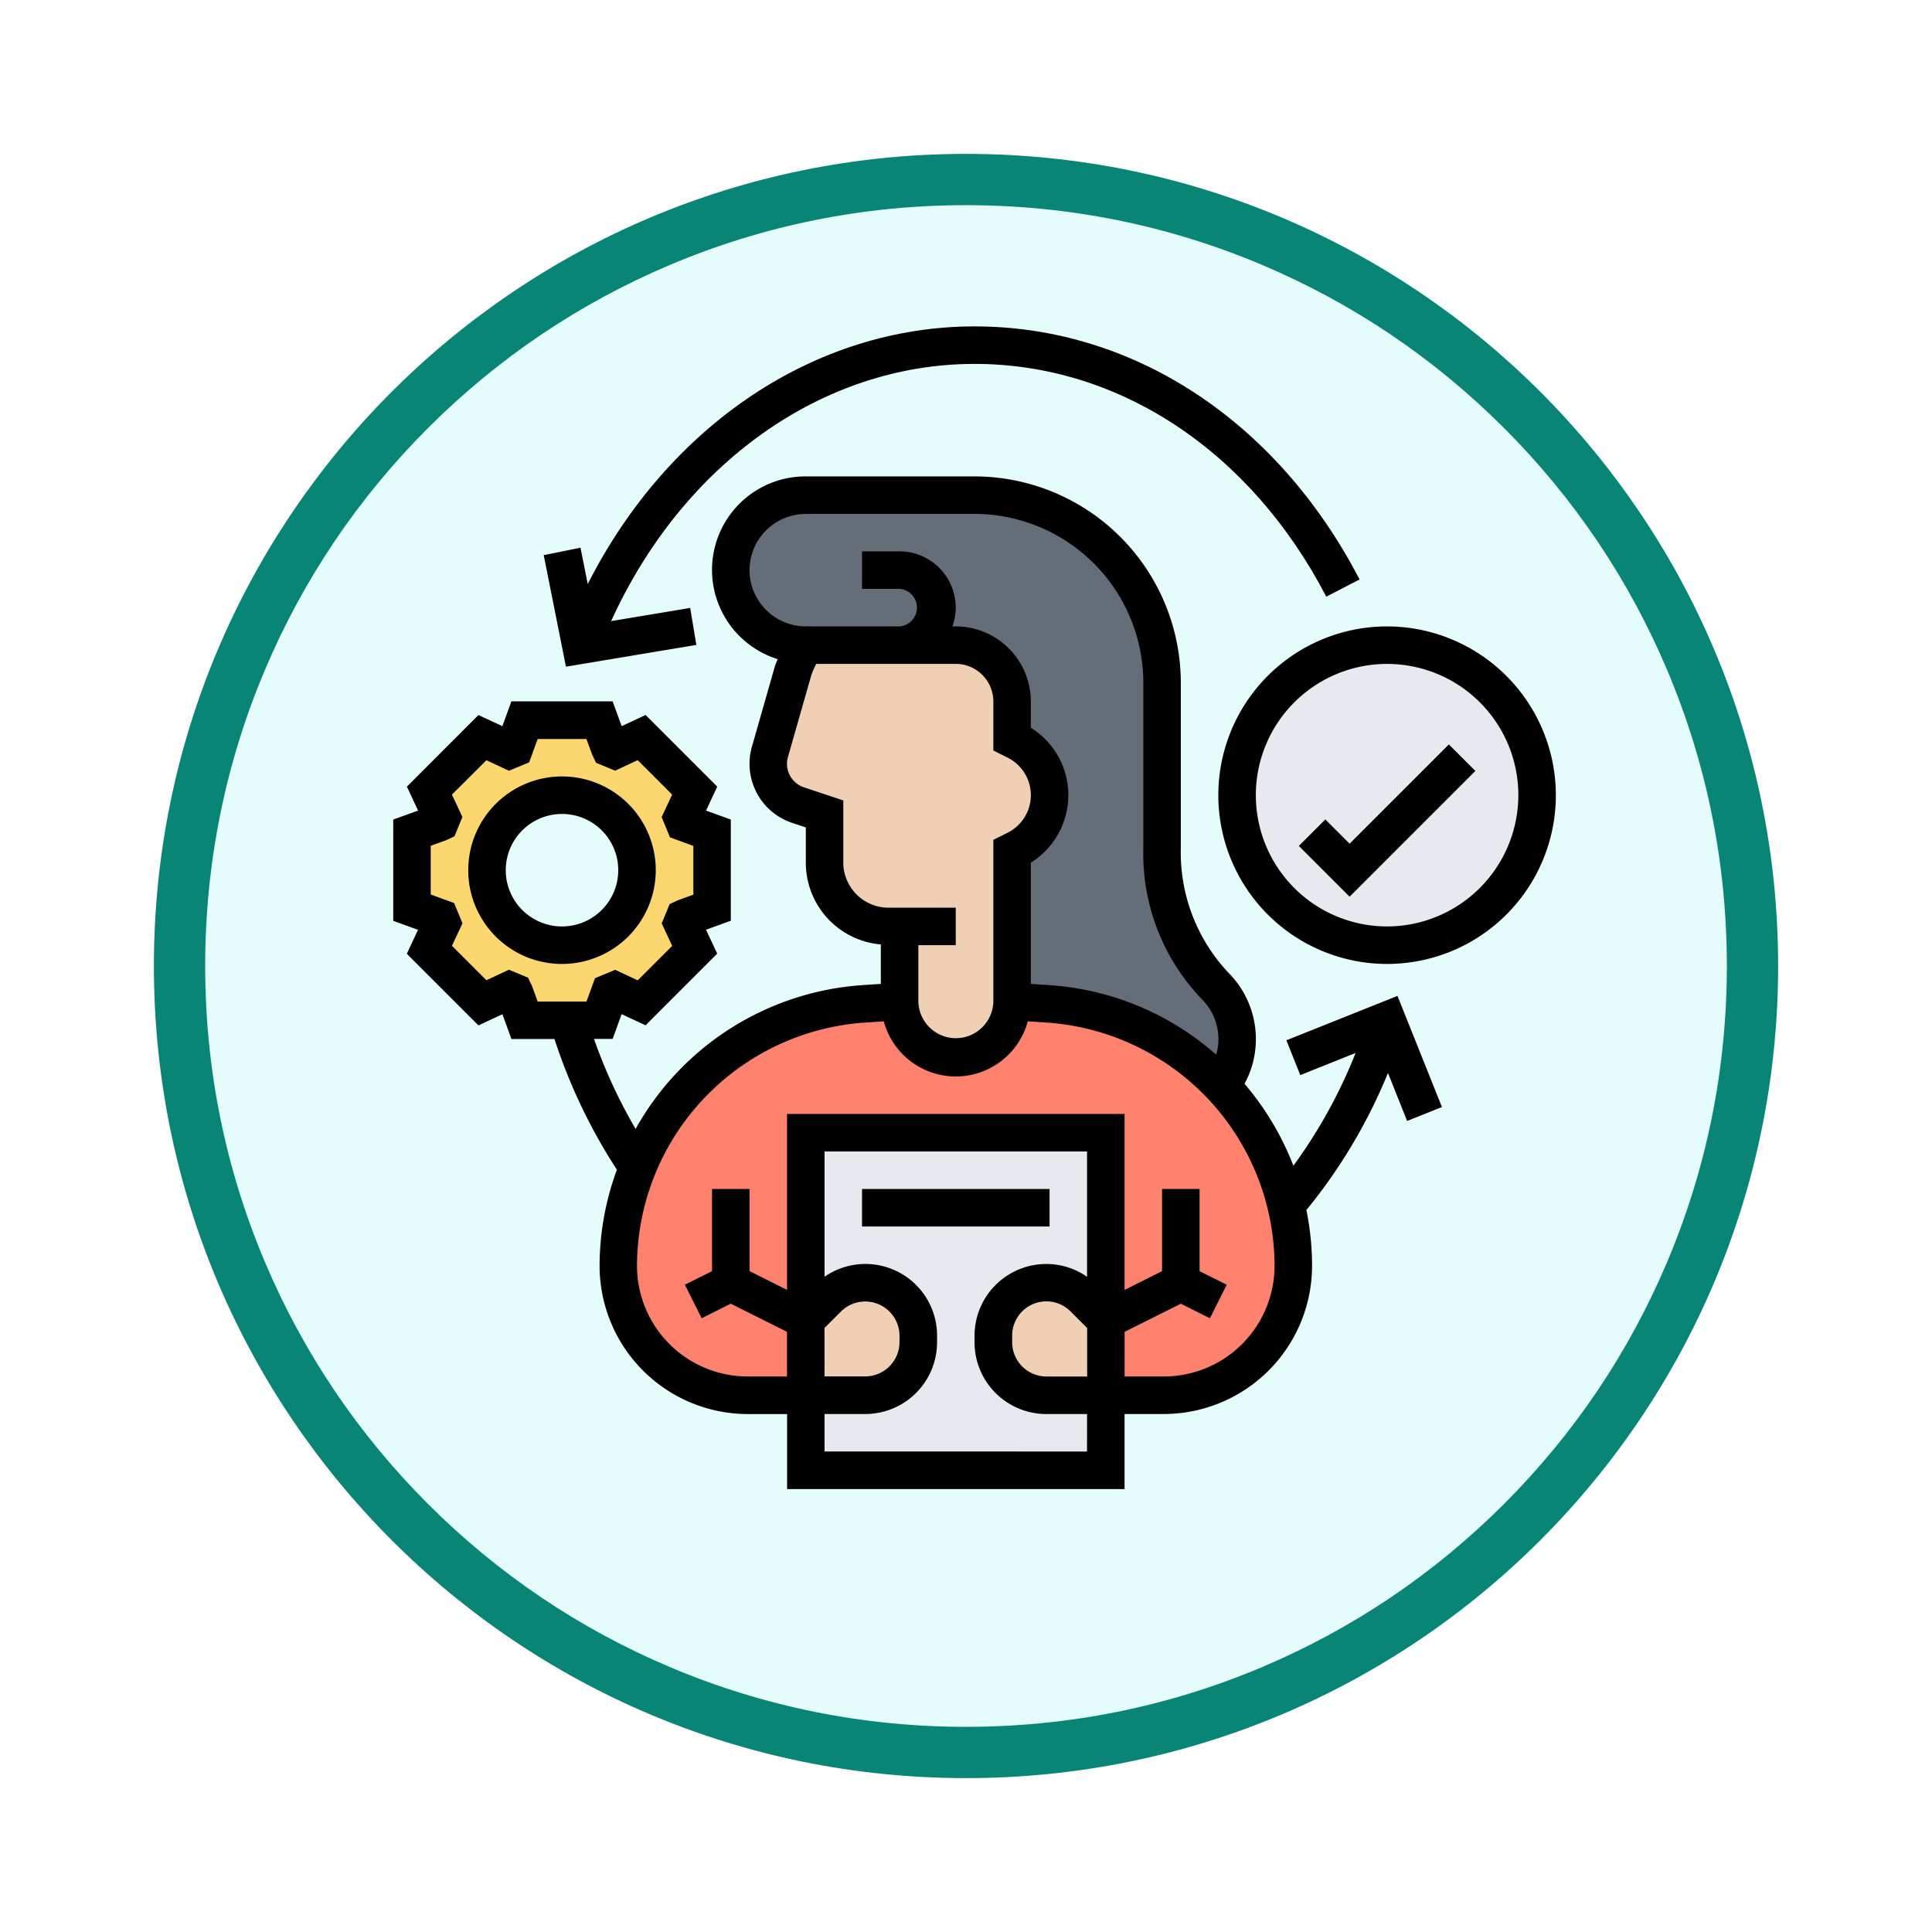 <svg xmlns="http://www.w3.org/2000/svg" xmlns:xlink="http://www.w3.org/1999/xlink" width="113" height="113" viewBox="0 0 113 113">
  <defs>
    <filter id="Trazado_982547" x="0" y="0" width="113" height="113" filterUnits="userSpaceOnUse">
      <feOffset dy="3" input="SourceAlpha"/>
      <feGaussianBlur stdDeviation="3" result="blur"/>
      <feFlood flood-opacity="0.161"/>
      <feComposite operator="in" in2="blur"/>
      <feComposite in="SourceGraphic"/>
    </filter>
  </defs>
  <g id="Grupo_1208377" data-name="Grupo 1208377" transform="translate(-586 -3978.91)">
    <g id="Grupo_1208122" data-name="Grupo 1208122" transform="translate(0 -1922.377)">
      <g id="Grupo_1202433" data-name="Grupo 1202433" transform="translate(-0.56 1255.773)">
        <g id="Grupo_1202054" data-name="Grupo 1202054" transform="translate(0 3240.511)">
          <g id="Grupo_1177897" data-name="Grupo 1177897" transform="translate(595.561 1411.003)">
            <g id="Grupo_1172010" data-name="Grupo 1172010" transform="translate(0)">
              <g id="Grupo_1171046" data-name="Grupo 1171046">
                <g id="Grupo_1148525" data-name="Grupo 1148525">
                  <g transform="matrix(1, 0, 0, 1, -9, -6)" filter="url(#Trazado_982547)">
                    <g id="Trazado_982547-2" data-name="Trazado 982547" transform="translate(9 6)" fill="#e5fdfa">
                      <path d="M 47.5 93.5 C 41.289 93.5 35.265 92.284 29.595 89.886 C 24.118 87.569 19.198 84.252 14.973 80.027 C 10.748 75.802 7.431 70.882 5.114 65.405 C 2.716 59.735 1.5 53.711 1.5 47.5 C 1.5 41.289 2.716 35.265 5.114 29.595 C 7.431 24.118 10.748 19.198 14.973 14.973 C 19.198 10.748 24.118 7.431 29.595 5.114 C 35.265 2.716 41.289 1.5 47.5 1.5 C 53.711 1.5 59.735 2.716 65.405 5.114 C 70.882 7.431 75.802 10.748 80.027 14.973 C 84.252 19.198 87.569 24.118 89.886 29.595 C 92.284 35.265 93.5 41.289 93.5 47.5 C 93.5 53.711 92.284 59.735 89.886 65.405 C 87.569 70.882 84.252 75.802 80.027 80.027 C 75.802 84.252 70.882 87.569 65.405 89.886 C 59.735 92.284 53.711 93.5 47.5 93.5 Z" stroke="none"/>
                      <path d="M 47.5 3 C 41.491 3 35.664 4.176 30.18 6.496 C 24.881 8.737 20.122 11.946 16.034 16.034 C 11.946 20.122 8.737 24.881 6.496 30.18 C 4.176 35.664 3 41.491 3 47.5 C 3 53.509 4.176 59.336 6.496 64.82 C 8.737 70.119 11.946 74.878 16.034 78.966 C 20.122 83.054 24.881 86.263 30.18 88.504 C 35.664 90.824 41.491 92 47.5 92 C 53.509 92 59.336 90.824 64.82 88.504 C 70.119 86.263 74.878 83.054 78.966 78.966 C 83.054 74.878 86.263 70.119 88.504 64.82 C 90.824 59.336 92 53.509 92 47.5 C 92 41.491 90.824 35.664 88.504 30.18 C 86.263 24.881 83.054 20.122 78.966 16.034 C 74.878 11.946 70.119 8.737 64.82 6.496 C 59.336 4.176 53.509 3 47.5 3 M 47.5 0 C 73.734 0 95 21.266 95 47.5 C 95 73.734 73.734 95 47.5 95 C 21.266 95 0 73.734 0 47.5 C 0 21.266 21.266 0 47.5 0 Z" stroke="none" fill="#098576"/>
                    </g>
                  </g>
                </g>
              </g>
            </g>
          </g>
        </g>
      </g>
    </g>
    <g id="preparation_2974264" transform="translate(608 3997)">
      <g id="Grupo_1208375" data-name="Grupo 1208375" transform="translate(2.097 10.871)">
        <g id="Grupo_1208367" data-name="Grupo 1208367" transform="translate(18.645)">
          <path id="Trazado_1048105" data-name="Trazado 1048105" d="M32.161,18.774H23.376A4.387,4.387,0,0,1,23.387,10h9.871A10.972,10.972,0,0,1,44.226,20.968v9.674a11.3,11.3,0,0,0,3.093,8.05,4.4,4.4,0,0,1,1.174,4.146,4.323,4.323,0,0,1-.8,1.678,15.292,15.292,0,0,0-10.123-4.76l-2.117-.143V30.839l.23-.121a3.54,3.54,0,0,0,0-6.339l-.23-.121V22.065a3.286,3.286,0,0,0-3.29-3.29Z" transform="translate(-19 -10)" fill="#656d78"/>
        </g>
        <g id="Grupo_1208368" data-name="Grupo 1208368" transform="translate(48.258 8.774)">
          <ellipse id="Elipse_12549" data-name="Elipse 12549" cx="9" cy="8.5" rx="9" ry="8.5" transform="translate(-0.355 0.355)" fill="#e6e9ed"/>
        </g>
        <g id="Grupo_1208369" data-name="Grupo 1208369" transform="translate(0 13.161)">
          <path id="Trazado_1048106" data-name="Trazado 1048106" d="M19.548,28.581v4.387l-1.623.592c-.044.1-.077.208-.121.307l.724,1.557-3.1,3.1L13.867,37.8c-.1.044-.208.077-.307.121l-.592,1.623H8.581l-.592-1.623c-.1-.044-.208-.077-.307-.121l-1.557.724-3.1-3.1.724-1.557c-.044-.1-.077-.208-.121-.307L2,32.968V28.581l1.623-.592c.044-.1.077-.208.121-.307L3.02,26.124l3.1-3.1,1.557.724c.1-.044.208-.077.307-.121L8.581,22h4.387l.592,1.623c.1.044.208.077.307.121l1.557-.724,3.1,3.1L17.8,27.681c.044.1.077.208.121.307Zm-4.387,2.194a4.387,4.387,0,1,0-4.387,4.387A4.386,4.386,0,0,0,15.161,30.774Z" transform="translate(-2 -22)" fill="#fcd770"/>
        </g>
        <g id="Grupo_1208370" data-name="Grupo 1208370" transform="translate(12.065 29.613)">
          <path id="Trazado_1048107" data-name="Trazado 1048107" d="M41.516,55.645V44.677H23.968V60.032h-3.4A7.569,7.569,0,0,1,13,52.465,15.373,15.373,0,0,1,27.335,37.143L29.452,37a3.29,3.29,0,0,0,6.581,0l2.117.143A15.356,15.356,0,0,1,52.484,52.465a7.564,7.564,0,0,1-7.568,7.568h-3.4Z" transform="translate(-13 -37)" fill="#ff826e"/>
        </g>
        <g id="Grupo_1208371" data-name="Grupo 1208371" transform="translate(23.032 37.29)">
          <path id="Trazado_1048108" data-name="Trazado 1048108" d="M40.548,44V54.968l-1.283-1.283a3.1,3.1,0,0,0-5.3,2.194v.373a3.108,3.108,0,0,0,3.1,3.1h3.477v4.387H23V59.355h3.477a3.108,3.108,0,0,0,3.1-3.1v-.373a3.1,3.1,0,0,0-5.3-2.194L23,54.968V44Z" transform="translate(-23 -44)" fill="#e6e9ed"/>
        </g>
        <g id="Grupo_1208372" data-name="Grupo 1208372" transform="translate(34 46.065)">
          <path id="Trazado_1048109" data-name="Trazado 1048109" d="M39.581,54.194v4.387H36.1a3.108,3.108,0,0,1-3.1-3.1V55.1a3.1,3.1,0,0,1,5.3-2.194Z" transform="translate(-33 -52)" fill="#f0d0b4"/>
        </g>
        <g id="Grupo_1208373" data-name="Grupo 1208373" transform="translate(23.032 46.065)">
          <path id="Trazado_1048110" data-name="Trazado 1048110" d="M29.581,55.1v.373a3.108,3.108,0,0,1-3.1,3.1H23V54.194l1.283-1.283a3.1,3.1,0,0,1,5.3,2.194Z" transform="translate(-23 -52)" fill="#f0d0b4"/>
        </g>
        <g id="Grupo_1208374" data-name="Grupo 1208374" transform="translate(20.839 8.774)">
          <path id="Trazado_1048111" data-name="Trazado 1048111" d="M35.258,30.065v8.774a3.29,3.29,0,0,1-6.581,0V34.452H28.03a3.745,3.745,0,0,1-3.74-3.74V27.871l-1.546-.515A2.546,2.546,0,0,1,21,24.943a2.467,2.467,0,0,1,.1-.7l1.327-4.661A5.388,5.388,0,0,1,23.183,18h8.785a3.286,3.286,0,0,1,3.29,3.29v2.194l.23.121a3.54,3.54,0,0,1,0,6.339Z" transform="translate(-21 -18)" fill="#f0d0b4"/>
        </g>
      </g>
      <g id="Grupo_1208376" data-name="Grupo 1208376" transform="translate(1 1)">
        <path id="Trazado_1048112" data-name="Trazado 1048112" d="M15.968,30.484a5.484,5.484,0,1,0-5.484,5.484A5.49,5.49,0,0,0,15.968,30.484Zm-5.484,3.29a3.29,3.29,0,1,1,3.29-3.29A3.294,3.294,0,0,1,10.484,33.774Z" transform="translate(-0.613 1.323)"/>
        <path id="Trazado_1048113" data-name="Trazado 1048113" d="M54.871,17a9.871,9.871,0,1,0,9.871,9.871A9.882,9.882,0,0,0,54.871,17Zm0,17.548a7.677,7.677,0,1,1,7.677-7.677A7.687,7.687,0,0,1,54.871,34.548Z" transform="translate(3.258 0.548)"/>
        <path id="Trazado_1048114" data-name="Trazado 1048114" d="M26,47H36.968v2.194H26Z" transform="translate(1.419 3.452)"/>
        <path id="Trazado_1048115" data-name="Trazado 1048115" d="M52.262,29.1,50.844,27.68l-1.551,1.551L52.262,32.2l7.356-7.356-1.551-1.551Z" transform="translate(3.674 1.157)"/>
        <path id="Trazado_1048116" data-name="Trazado 1048116" d="M17.952,19.63l-.36-2.164-4.623.771c4.182-9.2,12.347-15.043,21.254-15.043,8.45,0,16.14,5.089,20.574,13.614L56.743,15.8C51.926,6.531,43.507,1,34.224,1,24.867,1,16.295,6.819,11.6,16.069l-.424-2.123-2.151.431,1.3,6.525Z" transform="translate(-0.224 -1)"/>
        <path id="Trazado_1048117" data-name="Trazado 1048117" d="M53.238,41.981l.814,2.037,3.233-1.293a29.522,29.522,0,0,1-3.637,6.592,16.524,16.524,0,0,0-2.859-4.793,5.321,5.321,0,0,0,.518-1.344,5.5,5.5,0,0,0-1.471-5.165,10.252,10.252,0,0,1-2.772-7.277V21.065A12.079,12.079,0,0,0,35,9H25.129a5.468,5.468,0,0,0-1.644,10.688c-.058.156-.131.3-.177.466L21.98,24.807a3.594,3.594,0,0,0-.141,1,3.64,3.64,0,0,0,2.492,3.458l.8.265v2.045a4.8,4.8,0,0,0,4.387,4.8v2.308l-1.095.073a16.469,16.469,0,0,0-13.248,8.41A30.359,30.359,0,0,1,12.742,41.9h1.091l.525-1.449,1.4.653,4.19-4.19-.654-1.4,1.451-.526V29.071l-1.449-.526.654-1.4-4.19-4.19-1.4.653-.528-1.45H7.909L7.383,23.61l-1.4-.653L1.8,27.147l.654,1.4L1,29.07v5.924l1.449.526-.654,1.4,4.19,4.19,1.4-.653.528,1.45h2.518a32.325,32.325,0,0,0,3.651,7.643,16.3,16.3,0,0,0-1.013,5.625,8.677,8.677,0,0,0,8.667,8.667h2.3v4.387H43.774V63.839h2.3a8.677,8.677,0,0,0,8.667-8.667,16.357,16.357,0,0,0-.332-3.263,31.416,31.416,0,0,0,4.772-8.016L60.3,46.7l2.037-.815-2.6-6.5ZM9.117,38.807l-.233-.49-1.118-.464-1.316.616L4.435,36.454l.614-1.314-.488-1.186-1.368-.5V30.606l.9-.328.486-.224.466-1.131L4.434,27.61,6.45,25.6l1.317.616,1.181-.49.5-1.367H12.3l.329.9.233.49,1.118.464,1.317-.616,2.016,2.015-.614,1.314.488,1.186,1.367.5v2.851l-.9.328-.486.224-.466,1.131.614,1.314-2.016,2.015-1.317-.616-1.181.49-.5,1.367H9.446ZM21.839,14.484a3.294,3.294,0,0,1,3.29-3.29H35a9.882,9.882,0,0,1,9.871,9.871v9.674a12.287,12.287,0,0,0,3.418,8.832,3.288,3.288,0,0,1,.88,3.121c-.01.043-.032.082-.044.124a16.376,16.376,0,0,0-9.739-4.06l-1.095-.072V31.591a4.646,4.646,0,0,0,0-7.892V22.161A4.392,4.392,0,0,0,33.9,17.774h-.2a3.253,3.253,0,0,0,.2-1.1,3.294,3.294,0,0,0-3.29-3.29H28.419v2.194h2.194a1.1,1.1,0,0,1,0,2.194H25.129a3.294,3.294,0,0,1-3.29-3.29Zm5.484,17.094V27.952l-2.3-.766a1.448,1.448,0,0,1-.936-1.777l1.328-4.653a4.214,4.214,0,0,1,.326-.79H33.9A2.2,2.2,0,0,1,36.1,22.161v2.871l.838.419a2.453,2.453,0,0,1,0,4.387l-.838.419V39.71a2.194,2.194,0,0,1-4.387,0v-3.29H33.9V34.226H29.969a2.649,2.649,0,0,1-2.647-2.648Zm-1.1,27.231.964-.964a2.006,2.006,0,0,1,3.423,1.419v.376a2.007,2.007,0,0,1-2,2H26.226Zm15.355,7.223H26.226V63.839h2.382a4.2,4.2,0,0,0,4.2-4.2v-.376a4.192,4.192,0,0,0-6.581-3.452V48.484H41.581v7.329a4.16,4.16,0,0,0-2.382-.748,4.2,4.2,0,0,0-4.2,4.2v.376a4.2,4.2,0,0,0,4.2,4.2h2.382ZM39.2,61.645a2.007,2.007,0,0,1-2-2.006v-.376a2,2,0,0,1,3.423-1.417l.964.963v2.836Zm6.877,0h-2.3V59.033l3.29-1.645,1.7.851.982-1.962-1.588-.793V50.677H45.968v4.806l-2.194,1.1V46.29H24.032V56.58l-2.194-1.1V50.677H19.645v4.806l-1.587.794.982,1.962,1.7-.852,3.29,1.645v2.613h-2.3a6.48,6.48,0,0,1-6.473-6.473A14.3,14.3,0,0,1,28.567,40.946l1.124-.075a4.362,4.362,0,0,0,8.423,0l1.124.075A14.3,14.3,0,0,1,52.548,55.172a6.48,6.48,0,0,1-6.473,6.473Z" transform="translate(-1 -0.226)"/>
      </g>
    </g>
  </g>
</svg>
